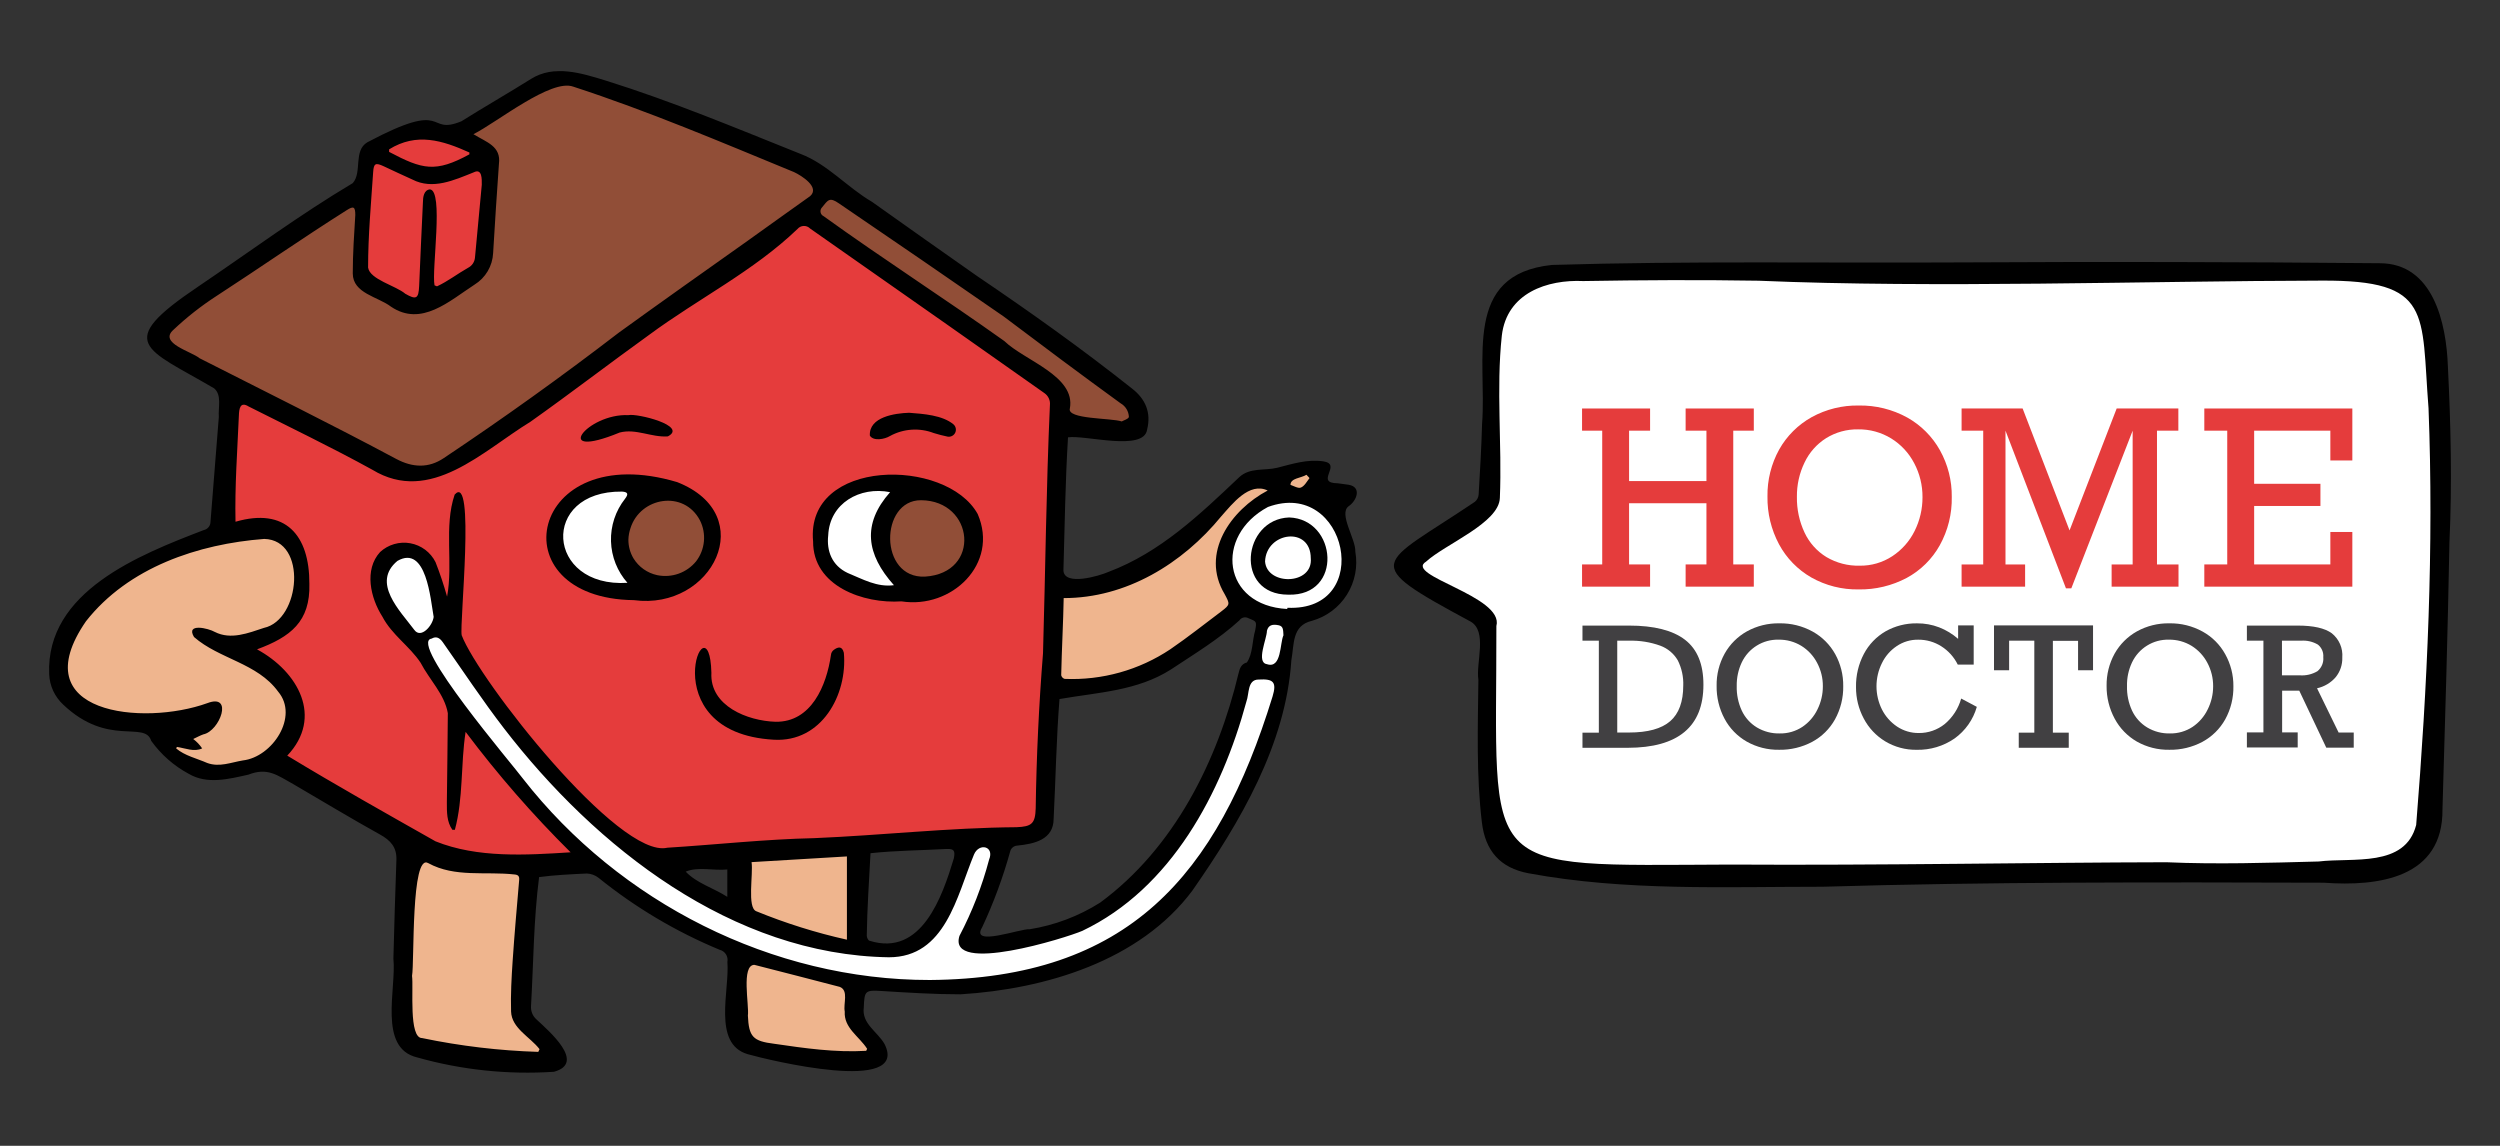 <svg width="168" height="77" viewBox="0 0 168 77" fill="none" xmlns="http://www.w3.org/2000/svg">
<rect x="0" y="0" width="168" height="77" fill="#333333" stroke="none"/>
<path d="M71.12 39.488L70.825 46.539C70.825 46.539 76.556 47.419 83.166 40.809C84.928 39.339 89.923 33.463 89.923 33.463L87.718 32.877L88.453 31.553L85.811 31.996C85.811 31.996 84.193 31.553 83.461 32.288C82.73 33.023 77.599 39.339 71.12 39.488Z" fill="#EFB58E"/>
<path d="M49.394 57.848C49.394 57.848 49.394 68.279 49.54 69.305C49.685 70.332 57.62 71.805 59.09 70.775C58.941 70.189 56.885 68.574 57.18 67.544C57.475 66.515 57.766 57.113 57.766 57.113H51.423C50.68 57.113 49.961 57.373 49.391 57.848H49.394Z" fill="#EFB58E"/>
<path d="M15.314 26.415L14.874 35.376C14.874 35.376 20.293 34.641 20.164 38.763C20.035 42.884 16.777 43.165 15.314 43.609C19.134 45.814 21.779 47.135 18.254 50.955C21.925 53.305 29.711 57.711 30.886 58.006C32.062 58.3 47.779 57.271 51.745 57.416C55.711 57.562 68.783 56.536 69.518 55.947C70.253 55.357 71.428 28.037 71.283 26.716C71.137 25.395 54.525 15.103 53.946 14.223C52.625 15.693 31.933 31.322 29.416 31.85C26.9 32.379 15.314 26.415 15.314 26.415Z" fill="#E53C3C"/>
<path d="M10.613 22.739C9.821 24.338 26.625 32.141 28.535 31.832C30.445 31.524 52.33 15.238 53.8 14.222C55.856 15.546 70.09 25.083 70.988 26.268C71.164 27.139 71.263 28.024 71.282 28.913C71.282 28.913 75.248 29.499 75.983 28.913C76.718 28.327 76.274 27.149 74.073 25.239C71.871 23.328 55.27 11.577 53.36 10.547C51.45 9.518 39.258 5.128 37.497 4.817C35.736 4.505 11.514 20.995 10.613 22.739Z" fill="#914E37"/>
<path d="M24.722 10.158C24.722 10.158 27.466 8.594 28.641 8.692C29.816 8.79 32.258 9.481 32.647 10.45C33.037 11.418 32.745 17.599 32.454 18.09C32.163 18.581 28.83 20.732 28.052 20.633C27.273 20.535 24.553 19.174 24.137 18.774C23.72 18.375 24.722 10.158 24.722 10.158Z" fill="#E53C3C"/>
<path d="M37.277 36.032C37.433 33.763 39.472 32.615 42.489 32.506C45.507 32.398 48.145 33.681 47.908 36.106C47.671 38.531 44.704 39.927 42.333 39.852C39.963 39.778 37.128 38.162 37.277 36.032Z" fill="white"/>
<path d="M55.203 36.035C55.359 33.765 57.401 32.617 60.419 32.509C63.436 32.401 65.705 34.053 65.499 36.475C65.292 38.896 62.637 39.929 60.286 39.861C57.936 39.794 55.051 38.165 55.203 36.035Z" fill="white"/>
<path d="M41.656 36.109C41.737 37.873 42.635 39.438 44.494 39.34C46.353 39.241 47.725 38.361 47.823 36.207C47.922 34.053 45.866 33.074 44.887 33.074C43.908 33.074 41.561 34.053 41.656 36.109Z" fill="#914E37"/>
<path d="M59.283 36.109C59.368 37.873 60.265 39.438 62.125 39.34C63.984 39.241 65.356 38.361 65.454 36.207C65.552 34.053 63.496 33.074 62.517 33.074C61.539 33.074 59.185 34.053 59.283 36.109Z" fill="#914E37"/>
<path d="M28.536 44.336C28.15 43.255 25.149 40.37 25.149 39.34C25.149 38.311 26.325 36.699 27.5 36.844C28.675 36.99 29.948 40.82 29.85 41.985C29.752 43.15 31.174 44.19 31.76 45.07C32.346 45.951 38.534 55.058 45.127 58.878C51.721 62.698 56.585 63.873 59.084 63.873C61.583 63.873 63.636 62.255 64.96 56.382C66.132 56.382 67.456 56.087 67.161 56.822C66.867 57.557 65.546 62.241 65.106 63.284C66.867 63.579 72.597 63.138 75.388 60.053C78.178 56.968 81.28 55.203 83.621 45.656C83.621 45.365 83.915 45.07 84.207 44.19C84.498 43.309 84.941 41.396 84.941 41.396C84.941 41.396 82.185 40.285 82.388 37.67C82.591 35.056 84.667 33.19 86.852 33.464C89.036 33.739 91.112 35.815 90.523 38.165C89.933 40.515 88.616 41.105 86.852 41.552C86.706 42.873 86.411 45.663 86.117 46.693C85.822 47.722 82.3 57.415 78.625 60.646C74.951 63.877 69.664 67.69 56.591 65.634C51.305 64.754 43.383 61.232 41.758 59.464C40.132 57.696 30.006 48.447 28.536 44.336Z" fill="white"/>
<path d="M27.361 56.086C28.536 56.821 29.416 58.287 35.733 57.996C35.292 61.522 35.147 68.278 35.147 68.278C35.147 68.278 37.643 70.479 37.202 71.363C36.762 72.247 27.215 71.069 27.066 69.599C26.917 68.129 27.361 56.086 27.361 56.086Z" fill="#EFB58E"/>
<path d="M17.519 35.522C19.497 35.789 21.779 39.339 18.989 41.984C17.079 43.159 14.874 43.599 13.699 42.719C17.085 44.188 20.455 46.83 19.429 49.18C18.403 51.531 13.258 53.146 10.908 50.061C10.908 48.886 12.673 48.594 12.673 48.594C12.673 48.594 6.502 49.035 5.473 47.714C4.443 46.393 2.682 43.599 5.181 41.249C7.681 38.898 14.288 35.078 17.519 35.522Z" fill="#EFB58E"/>
<path d="M71.77 29.389C71.587 32.393 71.55 35.336 71.462 38.333C71.513 39.403 73.87 38.705 74.483 38.434C77.975 37.124 80.64 34.563 83.288 32.057C84 31.404 84.982 31.641 85.828 31.434C86.844 31.177 87.86 30.841 88.937 31.004C90.231 31.207 88.297 32.464 89.896 32.477C90.136 32.515 90.38 32.535 90.621 32.575C91.518 32.721 91.193 33.639 90.621 34.025C89.943 34.533 91.118 36.236 91.078 37.073C91.255 38.072 91.054 39.101 90.515 39.96C89.975 40.819 89.135 41.446 88.158 41.72C86.804 42.038 86.977 43.305 86.78 44.361C86.407 50.054 83.332 55.246 80.132 59.842C76.596 64.583 70.243 66.466 64.553 66.818C62.795 66.818 61.038 66.707 59.287 66.598C58.142 66.527 58.091 66.561 58.047 67.689C57.892 68.799 58.958 69.311 59.443 70.161C61.136 73.548 51.653 71.241 50.234 70.838C47.864 70.13 49.039 66.558 48.88 64.644C48.915 64.466 48.881 64.282 48.784 64.129C48.687 63.977 48.534 63.867 48.358 63.825C45.432 62.611 42.695 60.985 40.23 58.995C40.003 58.814 39.724 58.711 39.434 58.7C38.364 58.751 37.29 58.799 36.227 58.941C35.858 61.82 35.851 64.698 35.685 67.601C35.672 67.769 35.698 67.937 35.761 68.094C35.823 68.25 35.922 68.389 36.047 68.501C36.891 69.291 39.404 71.434 37.223 72.024C34.126 72.228 31.018 71.901 28.031 71.058C25.386 70.428 26.649 66.442 26.436 64.414C26.487 62.199 26.565 59.984 26.639 57.773C26.666 56.936 26.246 56.472 25.535 56.079C23.571 54.989 21.647 53.824 19.707 52.692C18.62 52.09 17.98 51.554 16.693 52.056C15.385 52.347 13.926 52.733 12.686 52.002C11.685 51.465 10.821 50.706 10.16 49.783C9.733 48.408 7.267 50.217 4.25 47.352C3.965 47.089 3.735 46.772 3.572 46.42C3.41 46.068 3.319 45.687 3.305 45.299C3.075 39.752 9.364 37.283 13.695 35.62C13.824 35.593 13.939 35.522 14.021 35.419C14.103 35.317 14.147 35.189 14.146 35.058C14.322 32.711 14.528 30.367 14.705 28.02C14.654 27.404 14.921 26.541 14.39 26.097C9.774 23.387 7.616 23.1 13.296 19.273C16.76 16.932 20.127 14.436 23.706 12.306C24.353 11.571 23.727 10.125 24.689 9.56C30.246 6.606 28.583 9.143 31.005 8.151C32.549 7.179 34.137 6.275 35.685 5.303C37.233 4.331 39.072 4.913 40.694 5.411C45.158 6.803 49.465 8.611 53.804 10.345C55.619 11.04 56.926 12.587 58.599 13.563C60.96 15.239 63.3 16.899 65.661 18.551C69.217 20.956 72.712 23.442 76.071 26.11C76.969 26.805 77.372 27.716 77.087 28.864C76.877 30.367 72.932 29.216 71.77 29.389ZM15.826 35.061C19.182 34.086 20.801 35.952 20.79 39.234C20.858 41.774 19.524 42.803 17.272 43.636C20.039 45.137 21.745 48.198 19.304 50.779C22.589 52.774 25.918 54.643 29.264 56.536C32.088 57.674 35.36 57.464 38.344 57.275C35.798 54.752 33.441 52.046 31.289 49.181C30.951 51.368 31.143 53.627 30.568 55.761H30.398C30.016 55.219 30.029 54.565 30.029 53.925C30.046 51.924 30.087 49.922 30.094 47.924C29.877 46.664 28.851 45.665 28.265 44.537C27.52 43.413 26.341 42.671 25.694 41.435C24.895 40.182 24.455 38.289 25.542 37.097C25.812 36.848 26.136 36.665 26.488 36.563C26.841 36.46 27.212 36.441 27.573 36.507C27.935 36.572 28.276 36.721 28.57 36.941C28.863 37.161 29.102 37.446 29.267 37.774C29.565 38.534 29.824 39.308 30.043 40.094C30.463 37.859 29.819 35.386 30.554 33.236C31.953 31.675 30.869 41.899 31.025 42.688C32.163 45.692 41.585 57.732 44.843 56.967C48.138 56.76 51.423 56.394 54.728 56.323C59.253 56.133 63.771 55.622 68.306 55.588C69.339 55.551 69.569 55.337 69.599 54.318C69.649 50.841 69.813 47.37 70.09 43.904C70.253 38.346 70.304 32.785 70.554 27.228C70.572 27.071 70.546 26.913 70.481 26.77C70.415 26.627 70.312 26.504 70.182 26.415C68.055 24.925 65.938 23.421 63.812 21.928C60.689 19.735 57.565 17.545 54.441 15.358C54.385 15.3 54.318 15.255 54.244 15.225C54.17 15.195 54.091 15.181 54.011 15.184C53.931 15.186 53.853 15.206 53.781 15.24C53.709 15.275 53.646 15.324 53.594 15.385C50.637 18.226 46.909 20.075 43.63 22.497C40.951 24.424 38.334 26.439 35.641 28.346C32.458 30.286 28.922 33.944 25.02 31.566C22.311 30.073 19.487 28.718 16.709 27.316C16.137 26.96 16.066 27.462 16.052 27.942C15.947 30.33 15.775 32.67 15.826 35.061ZM31.814 9.018C32.698 9.563 33.687 9.82 33.528 11.019C33.386 13.015 33.256 15.012 33.138 17.01C33.117 17.438 32.993 17.854 32.775 18.223C32.557 18.592 32.253 18.902 31.889 19.127C30.195 20.228 28.316 21.985 26.277 20.61C25.4 19.936 23.706 19.72 23.706 18.372C23.706 17.024 23.798 15.751 23.876 14.447C23.876 13.884 23.757 13.83 23.293 14.128C20.343 15.991 17.478 17.989 14.556 19.886C13.522 20.555 12.552 21.316 11.656 22.162C10.64 23.059 12.872 23.618 13.408 24.072C17.81 26.31 22.264 28.508 26.636 30.845C27.733 31.427 28.803 31.471 29.823 30.784C33.846 28.097 37.768 25.286 41.588 22.351C44.46 20.272 47.346 18.236 50.248 16.177C51.647 15.181 53.038 14.172 54.441 13.18C55.118 12.584 53.861 11.798 53.36 11.565C48.46 9.549 43.569 7.467 38.526 5.824C37.03 5.269 33.406 8.218 31.814 9.018V9.018ZM71.198 46.976C70.988 49.631 70.941 52.344 70.805 55.016C70.805 56.421 69.515 56.709 68.363 56.824C68.248 56.829 68.138 56.873 68.05 56.948C67.962 57.023 67.902 57.124 67.879 57.237C67.394 58.98 66.766 60.679 65.999 62.317C65.17 63.672 68.617 62.378 69.19 62.446C70.875 62.177 72.489 61.568 73.931 60.655C78.909 56.99 81.822 51.138 83.231 45.245C83.312 44.907 83.41 44.622 83.79 44.517C84.193 43.945 84.145 43.051 84.348 42.366C84.46 41.757 84.447 41.767 83.888 41.54C83.787 41.486 83.67 41.471 83.559 41.498C83.448 41.526 83.352 41.594 83.288 41.689C81.9 42.959 80.24 43.958 78.683 44.991C76.42 46.431 73.829 46.519 71.198 46.976ZM11.887 50.193L11.839 50.295C12.405 50.782 13.245 50.972 13.929 51.273C14.745 51.572 15.524 51.233 16.32 51.101C18.301 50.877 20.106 48.151 18.691 46.478C17.292 44.551 14.735 44.294 13.038 42.807C12.463 41.848 14.007 42.217 14.44 42.468C15.514 43.013 16.682 42.542 17.736 42.194C20.198 41.662 20.672 36.281 17.756 36.216C13.323 36.555 8.629 38.12 5.777 41.75C1.476 47.988 9.621 48.811 13.936 47.25C15.714 46.573 14.772 49.13 13.662 49.35C13.445 49.428 13.242 49.539 12.984 49.661C13.218 49.836 13.421 50.049 13.584 50.291C13.052 50.552 12.439 50.274 11.887 50.193ZM62.487 65.856C75.794 65.751 81.791 58.9 85.517 46.8C85.805 45.845 85.585 45.604 84.579 45.665C83.813 45.665 83.956 46.62 83.759 47.142C82.093 53.292 78.706 59.706 72.732 62.554C71.655 63.022 63.656 65.525 64.475 62.893C65.33 61.264 65.998 59.544 66.467 57.766C66.843 56.861 65.789 56.614 65.451 57.427C64.292 60.231 63.534 64.326 59.737 64.329C49.215 64.173 40.034 56.953 33.863 48.94C32.42 47.067 31.116 45.089 29.755 43.156C29.532 42.837 29.291 42.749 29.006 42.915C27.391 43.132 34.517 51.47 35.143 52.327C41.632 60.644 51.901 65.867 62.487 65.856ZM36.173 70.686L36.257 70.503C35.624 69.68 34.378 69.101 34.344 67.97C34.31 66.839 34.374 65.701 34.449 64.583C34.571 62.764 34.733 60.946 34.889 59.127C34.91 58.88 34.818 58.788 34.584 58.765C32.634 58.545 30.571 58.985 28.78 58.003C27.608 57.295 27.855 64.692 27.689 65.579C27.797 66.358 27.452 69.772 28.366 69.758C30.936 70.295 33.549 70.605 36.173 70.686V70.686ZM71.479 40.206C71.455 41.709 71.347 43.711 71.313 45.377C71.327 45.434 71.355 45.486 71.394 45.529C71.434 45.572 71.484 45.603 71.54 45.621C74.062 45.728 76.553 45.03 78.652 43.626C79.824 42.824 80.945 41.933 82.073 41.086C82.682 40.622 82.652 40.595 82.296 39.925C80.643 37.175 82.713 34.269 85.188 32.962C83.949 32.376 82.818 33.856 82.069 34.696C79.468 37.879 75.672 40.199 71.479 40.192V40.206ZM29.2 19.174L29.366 19.242C30.097 18.904 30.741 18.399 31.442 18.003C31.576 17.938 31.691 17.839 31.774 17.716C31.858 17.593 31.908 17.45 31.919 17.302C32.072 15.673 32.227 14.047 32.376 12.415C32.376 12.052 32.414 11.29 31.831 11.582C30.517 12.106 29.081 12.774 27.706 12.062C27.063 11.774 26.429 11.473 25.789 11.175C25.241 10.921 25.112 10.965 25.075 11.582C24.932 13.712 24.736 15.842 24.736 17.979C24.848 18.782 26.602 19.198 27.235 19.74C27.97 20.163 28.129 20.079 28.167 19.218C28.244 17.339 28.333 15.463 28.421 13.586C28.421 13.248 28.485 12.77 28.885 12.726C29.833 12.784 28.996 18.111 29.2 19.174ZM75.384 28.319C75.506 28.247 75.834 28.159 75.861 28.017C75.854 27.83 75.799 27.648 75.702 27.488C75.605 27.328 75.468 27.195 75.306 27.103C72.668 25.186 70.053 23.235 67.456 21.274C63.773 18.723 60.082 16.189 56.381 13.671C55.731 13.217 55.639 13.451 55.236 13.942C55.196 13.984 55.166 14.035 55.15 14.091C55.133 14.147 55.13 14.206 55.141 14.264C55.152 14.321 55.176 14.375 55.212 14.421C55.249 14.467 55.295 14.504 55.348 14.528C59.341 17.407 63.476 20.058 67.493 22.92C68.847 24.234 72.299 25.264 71.895 27.448C71.682 28.183 74.656 28.078 75.384 28.322V28.319ZM58.21 70.615L58.271 70.479C57.732 69.636 56.696 69.081 56.767 67.973C56.656 67.455 57.052 66.554 56.428 66.317C54.515 65.826 52.608 65.318 50.691 64.837C49.794 64.857 50.353 67.546 50.258 68.248C50.322 69.677 50.597 69.965 52.023 70.141C54.078 70.442 56.127 70.737 58.21 70.615ZM50.505 57.935C50.627 58.741 50.194 60.983 50.817 61.234C52.791 62.042 54.831 62.682 56.913 63.147V57.552L50.505 57.935ZM58.498 57.336C58.4 59.225 58.274 61.017 58.247 62.883C58.247 63.005 58.352 63.222 58.447 63.222C61.925 64.305 63.321 60.262 64.099 57.678C64.194 57.17 64.12 57.034 63.612 57.051C61.908 57.146 60.194 57.153 58.498 57.336V57.336ZM86.499 40.924L86.516 40.842C92.409 41.107 90.536 32.108 85.205 34.069C81.578 36.016 82.144 40.697 86.499 40.924V40.924ZM29.142 41.455C28.932 40.301 28.658 36.575 26.707 37.693C24.953 39.153 26.869 41.032 27.845 42.333C28.292 42.946 29.078 42.035 29.142 41.455ZM26.148 10.037V10.207C28.397 11.395 29.261 11.615 31.543 10.372C31.543 10.372 31.543 10.325 31.543 10.247C29.735 9.431 27.994 8.889 26.148 10.037ZM48.876 58.429C47.935 58.521 46.905 58.226 46.079 58.575C46.831 59.361 47.931 59.662 48.876 60.269V58.429ZM86.248 42.692C86.225 42.333 86.248 42.075 85.91 42.014C85.493 41.93 85.232 42.014 85.138 42.39C85.138 42.919 84.389 44.52 85.138 44.632C86.133 44.964 86.001 43.217 86.248 42.692V42.692ZM87.793 31.905C87.427 32.135 86.722 32.125 86.719 32.582C86.953 32.664 87.244 32.84 87.424 32.762C87.664 32.66 87.82 32.362 87.996 32.132C88.006 32.118 87.867 31.99 87.793 31.905V31.905Z" fill="black"/>
<path d="M60.58 40.412C58.03 40.588 54.62 39.396 54.64 36.382C54.115 30.78 63.588 30.726 65.701 34.543C67.147 37.892 63.95 40.94 60.58 40.412ZM62.162 38.749C65.958 38.509 65.474 33.642 61.898 33.615C59.117 33.595 59.046 38.895 62.162 38.749ZM60.072 39.325C58.217 37.252 57.912 35.22 59.815 33.073C57.783 32.67 55.751 33.815 55.656 35.975C55.538 37.025 55.907 38.007 56.967 38.505C57.986 38.922 58.928 39.474 60.072 39.325Z" fill="black"/>
<path d="M42.597 40.33C33.341 40.219 35.532 29.419 45.509 32.399C51.094 34.597 47.883 41.038 42.597 40.33ZM42.228 36.266C42.226 36.706 42.343 37.138 42.566 37.516C42.742 37.804 42.975 38.054 43.25 38.249C43.526 38.444 43.838 38.581 44.168 38.651C44.647 38.749 45.144 38.714 45.604 38.55C46.064 38.385 46.471 38.098 46.779 37.719C47.076 37.331 47.258 36.868 47.303 36.381C47.349 35.895 47.257 35.406 47.037 34.969C45.956 32.907 43.027 33.398 42.367 35.498C42.284 35.742 42.237 35.998 42.228 36.256V36.266ZM42.173 39.176C41.484 38.403 41.09 37.412 41.059 36.377C41.028 35.342 41.362 34.329 42.004 33.516C42.248 33.198 42.194 33.059 41.794 33.035C36.274 32.971 36.673 39.518 42.173 39.165V39.176Z" fill="black"/>
<path d="M51.999 49.709C43.603 49.238 47.667 39.796 47.806 45.211C47.688 47.447 50.245 48.446 52.114 48.503C54.526 48.544 55.548 46.058 55.84 44.013C55.846 43.946 55.866 43.881 55.898 43.823C55.931 43.765 55.976 43.714 56.029 43.674C56.304 43.471 56.592 43.389 56.707 43.87C56.964 46.698 55.203 49.899 51.999 49.709Z" fill="black"/>
<path d="M61.092 27.738C62.078 27.813 63.324 27.901 64.066 28.51C64.145 28.577 64.201 28.667 64.224 28.768C64.247 28.868 64.237 28.974 64.195 29.068C64.153 29.162 64.081 29.24 63.99 29.29C63.9 29.34 63.795 29.358 63.693 29.344C63.373 29.278 63.057 29.197 62.745 29.1C62.27 28.918 61.762 28.841 61.255 28.876C60.748 28.91 60.254 29.055 59.809 29.299C59.45 29.52 58.691 29.662 58.454 29.273C58.386 28.009 60.154 27.769 61.092 27.738Z" fill="black"/>
<path d="M42.232 27.897C42.794 27.762 46.248 28.612 44.88 29.326C43.776 29.404 42.736 28.781 41.642 29.066C36.965 30.986 39.445 27.768 42.232 27.897Z" fill="black"/>
<path d="M86.57 39.962C82.936 39.962 83.478 34.882 86.634 34.773C89.865 34.882 90.275 40.077 86.57 39.962ZM88.084 37.52C88.084 35.332 85.08 35.742 85.012 37.737C85.148 39.376 88.257 39.318 88.084 37.503V37.52Z" fill="black"/>
<path d="M94.488 37.869L100.215 33.758C100.215 33.758 99.629 22.155 100.51 21.125C101.39 20.096 103.006 18.186 105.928 18.334C108.851 18.483 157.193 18.48 158.662 18.48C160.132 18.48 163.949 19.95 163.803 26.706C163.658 33.463 163.654 51.971 163.363 54.176C163.072 56.381 162.188 59.171 157.487 58.731C152.786 58.291 106.663 58.731 105.332 58.731C104.001 58.731 100.046 57.996 100.046 54.03C100.046 50.064 99.456 43.159 99.751 41.984C98.457 40.809 94.488 38.458 94.488 37.869Z" fill="white"/>
<path d="M131.809 17.634C141.177 17.582 150.547 17.601 159.919 17.689C163.516 17.689 164.393 21.719 164.498 24.618C164.694 28.553 164.786 32.485 164.603 36.424C164.491 42.401 164.315 48.379 164.135 54.373C164.186 59.013 159.824 59.585 156.166 59.318C144.933 59.284 133.696 59.257 122.469 59.589C115.882 59.589 109.22 59.89 102.714 58.684C100.808 58.325 99.809 57.174 99.582 55.261C99.202 52.077 99.311 48.883 99.348 45.69C99.168 44.538 99.978 42.425 98.82 41.768C91.23 37.68 92.636 38.087 99.111 33.721C99.184 33.66 99.244 33.586 99.288 33.501C99.332 33.417 99.358 33.325 99.365 33.23C99.46 31.652 99.551 30.07 99.595 28.489C99.934 24.144 98.24 18.43 104.289 17.804C113.454 17.526 122.635 17.685 131.809 17.634ZM118.168 18.864C114.246 18.799 110.317 18.82 106.392 18.887C103.995 18.776 101.261 19.673 100.923 22.548C100.533 26.176 100.943 29.816 100.791 33.454C100.747 35.147 97.116 36.563 95.833 37.741C94.298 38.676 101.102 40.061 100.557 42.069C100.581 58.942 99.053 58.17 116.271 58.099C126.397 58.16 136.93 57.96 145.586 57.943C148.99 58.092 152.404 57.983 155.814 57.892C158.104 57.611 161.626 58.325 162.367 55.437C163.119 46.144 163.56 36.769 163.197 27.432C162.689 20.997 163.485 18.823 156.031 18.857C144.025 18.884 130.086 19.372 118.168 18.864Z" fill="black"/>
<path d="M109.474 28.941V32.328H114.673V28.941H113.274V27.451H117.856V28.941H116.475V37.93H117.856V39.423H113.274V37.93H114.673V33.818H109.474V37.93H110.886V39.423H106.314V37.93H107.669V28.941H106.314V27.451H110.886V28.941H109.474Z" fill="#E53C3C"/>
<path d="M131.159 33.395C131.181 34.529 130.903 35.649 130.353 36.642C129.836 37.571 129.064 38.333 128.128 38.837C127.134 39.363 126.022 39.629 124.897 39.609C123.786 39.629 122.689 39.352 121.721 38.806C120.803 38.28 120.051 37.507 119.55 36.575C119.023 35.587 118.757 34.483 118.774 33.364C118.756 32.26 119.028 31.17 119.563 30.204C120.076 29.293 120.831 28.542 121.744 28.033C122.711 27.501 123.801 27.232 124.904 27.251C126.043 27.23 127.168 27.508 128.166 28.057C129.089 28.574 129.852 29.337 130.367 30.262C130.899 31.219 131.172 32.299 131.159 33.395ZM124.969 38.014C125.749 38.026 126.515 37.803 127.167 37.374C127.807 36.952 128.324 36.368 128.663 35.681C129.015 34.975 129.196 34.196 129.192 33.408C129.198 32.613 129.006 31.828 128.633 31.125C128.277 30.442 127.744 29.868 127.089 29.463C126.42 29.053 125.648 28.841 124.864 28.853C124.105 28.84 123.358 29.046 122.713 29.446C122.086 29.842 121.585 30.408 121.267 31.078C120.918 31.797 120.742 32.588 120.752 33.388C120.738 34.218 120.914 35.041 121.267 35.792C121.585 36.472 122.096 37.043 122.737 37.435C123.412 37.833 124.185 38.034 124.969 38.014Z" fill="#E53C3C"/>
<path d="M142.24 27.451H146.385V28.941H144.95V37.93H146.396V39.423H141.901V37.93H143.314V28.941L139.192 39.538H138.833L134.769 28.941V37.93H136.087V39.423H131.819V37.93H133.272V28.941H131.819V27.451H135.921L139.074 35.644L142.24 27.451Z" fill="#E53C3C"/>
<path d="M156.6 30.943V28.941H151.479V32.511H155.933V34.001H151.479V37.93H156.6V35.749H158.077V39.423H148.13V37.93H149.671V28.941H148.13V27.451H158.077V30.943H156.6Z" fill="#E53C3C"/>
<path d="M114.47 46.015C114.47 47.424 114.045 48.482 113.196 49.188C112.348 49.895 111.079 50.249 109.39 50.252H106.342V49.236H107.442V43.055H106.342V42.039H109.468C111.152 42.039 112.407 42.357 113.234 42.994C114.06 43.631 114.472 44.638 114.47 46.015ZM113.115 46.073C113.137 45.486 113.011 44.904 112.749 44.379C112.486 43.925 112.073 43.577 111.581 43.394C110.905 43.149 110.189 43.034 109.471 43.055H108.679V49.226H109.461C110.728 49.226 111.653 48.972 112.238 48.464C112.823 47.956 113.115 47.154 113.115 46.059V46.073Z" fill="#414042"/>
<path d="M123.865 46.111C123.878 46.892 123.687 47.662 123.309 48.346C122.953 48.984 122.422 49.507 121.778 49.853C121.095 50.216 120.33 50.399 119.557 50.385C118.793 50.399 118.04 50.208 117.376 49.833C116.745 49.471 116.23 48.94 115.889 48.298C115.527 47.619 115.345 46.86 115.357 46.09C115.343 45.332 115.53 44.583 115.899 43.919C116.251 43.293 116.769 42.776 117.396 42.426C118.061 42.06 118.811 41.874 119.57 41.888C120.353 41.873 121.127 42.064 121.812 42.443C122.448 42.797 122.972 43.321 123.326 43.957C123.69 44.616 123.875 45.358 123.865 46.111ZM119.607 49.287C120.144 49.296 120.67 49.142 121.118 48.847C121.555 48.553 121.906 48.147 122.134 47.672C122.375 47.187 122.499 46.652 122.496 46.111C122.5 45.564 122.367 45.025 122.11 44.543C121.866 44.074 121.5 43.68 121.05 43.401C120.591 43.121 120.061 42.977 119.523 42.985C119.007 42.973 118.498 43.11 118.059 43.382C117.619 43.653 117.268 44.045 117.047 44.512C116.813 45.008 116.698 45.552 116.708 46.101C116.693 46.67 116.809 47.236 117.047 47.753C117.267 48.222 117.62 48.616 118.063 48.884C118.529 49.162 119.065 49.302 119.607 49.287Z" fill="#414042"/>
<path d="M131.586 42.932V42.028H132.632V44.663H131.562C131.314 44.158 130.931 43.731 130.455 43.43C129.993 43.137 129.457 42.983 128.91 42.987C128.395 42.978 127.889 43.128 127.461 43.417C127.033 43.703 126.689 44.098 126.465 44.562C126.225 45.045 126.1 45.578 126.1 46.118C126.1 46.658 126.225 47.19 126.465 47.674C126.699 48.139 127.049 48.535 127.481 48.825C127.912 49.112 128.42 49.263 128.937 49.259C129.572 49.267 130.19 49.053 130.685 48.656C131.218 48.209 131.604 47.612 131.792 46.942L132.842 47.501C132.597 48.361 132.067 49.112 131.339 49.631C130.595 50.142 129.71 50.406 128.809 50.387C128.062 50.4 127.326 50.203 126.685 49.818C126.074 49.447 125.575 48.917 125.243 48.283C124.896 47.633 124.718 46.907 124.724 46.17C124.71 45.395 124.892 44.628 125.253 43.942C125.586 43.311 126.089 42.787 126.706 42.428C127.353 42.062 128.086 41.876 128.829 41.889C129.335 41.885 129.837 41.976 130.309 42.157C130.777 42.338 131.209 42.601 131.586 42.932Z" fill="#414042"/>
<path d="M139.646 45.041V43.064H137.953V49.234H139.02V50.25H135.66V49.234H136.706V43.053H135.013V45.041H133.997V42.027H140.652V45.041H139.646Z" fill="#414042"/>
<path d="M150.084 46.111C150.099 46.891 149.909 47.662 149.532 48.346C149.175 48.983 148.644 49.506 148.001 49.853C147.318 50.216 146.553 50.399 145.779 50.385C145.015 50.399 144.261 50.209 143.595 49.833C142.966 49.47 142.451 48.939 142.108 48.298C141.742 47.621 141.555 46.861 141.563 46.09C141.551 45.332 141.738 44.583 142.105 43.919C142.458 43.293 142.977 42.776 143.605 42.426C144.269 42.06 145.018 41.874 145.776 41.888C146.559 41.873 147.332 42.064 148.018 42.443C148.655 42.795 149.18 43.32 149.532 43.957C149.9 44.614 150.091 45.357 150.084 46.111ZM145.827 49.287C146.364 49.296 146.892 49.143 147.341 48.847C147.778 48.553 148.129 48.147 148.357 47.672C148.6 47.188 148.725 46.653 148.723 46.111C148.726 45.564 148.593 45.025 148.336 44.543C148.091 44.075 147.725 43.681 147.276 43.401C146.815 43.121 146.285 42.977 145.746 42.985C145.23 42.973 144.722 43.111 144.283 43.383C143.845 43.654 143.494 44.046 143.273 44.512C143.038 45.008 142.922 45.552 142.935 46.101C142.919 46.67 143.035 47.236 143.273 47.753C143.493 48.222 143.847 48.616 144.289 48.884C144.753 49.162 145.287 49.301 145.827 49.287Z" fill="#414042"/>
<path d="M157.402 44.183C157.418 44.665 157.26 45.136 156.955 45.51C156.63 45.886 156.191 46.146 155.705 46.252L157.155 49.226H158.171V50.242H156.325L154.51 46.411H153.359V49.215H154.405V50.231H150.991V49.215H152.102V43.055H150.991V42.039H154.405C155.465 42.039 156.227 42.212 156.698 42.557C156.939 42.75 157.129 42.999 157.252 43.282C157.375 43.566 157.426 43.875 157.402 44.183ZM156.125 44.163C156.139 44.003 156.113 43.843 156.05 43.696C155.988 43.55 155.89 43.42 155.766 43.319C155.422 43.116 155.024 43.024 154.625 43.055H153.348V45.382H154.544C154.959 45.413 155.374 45.316 155.733 45.104C155.87 44.991 155.977 44.846 156.046 44.682C156.114 44.518 156.142 44.34 156.125 44.163Z" fill="#414042"/>
</svg>
